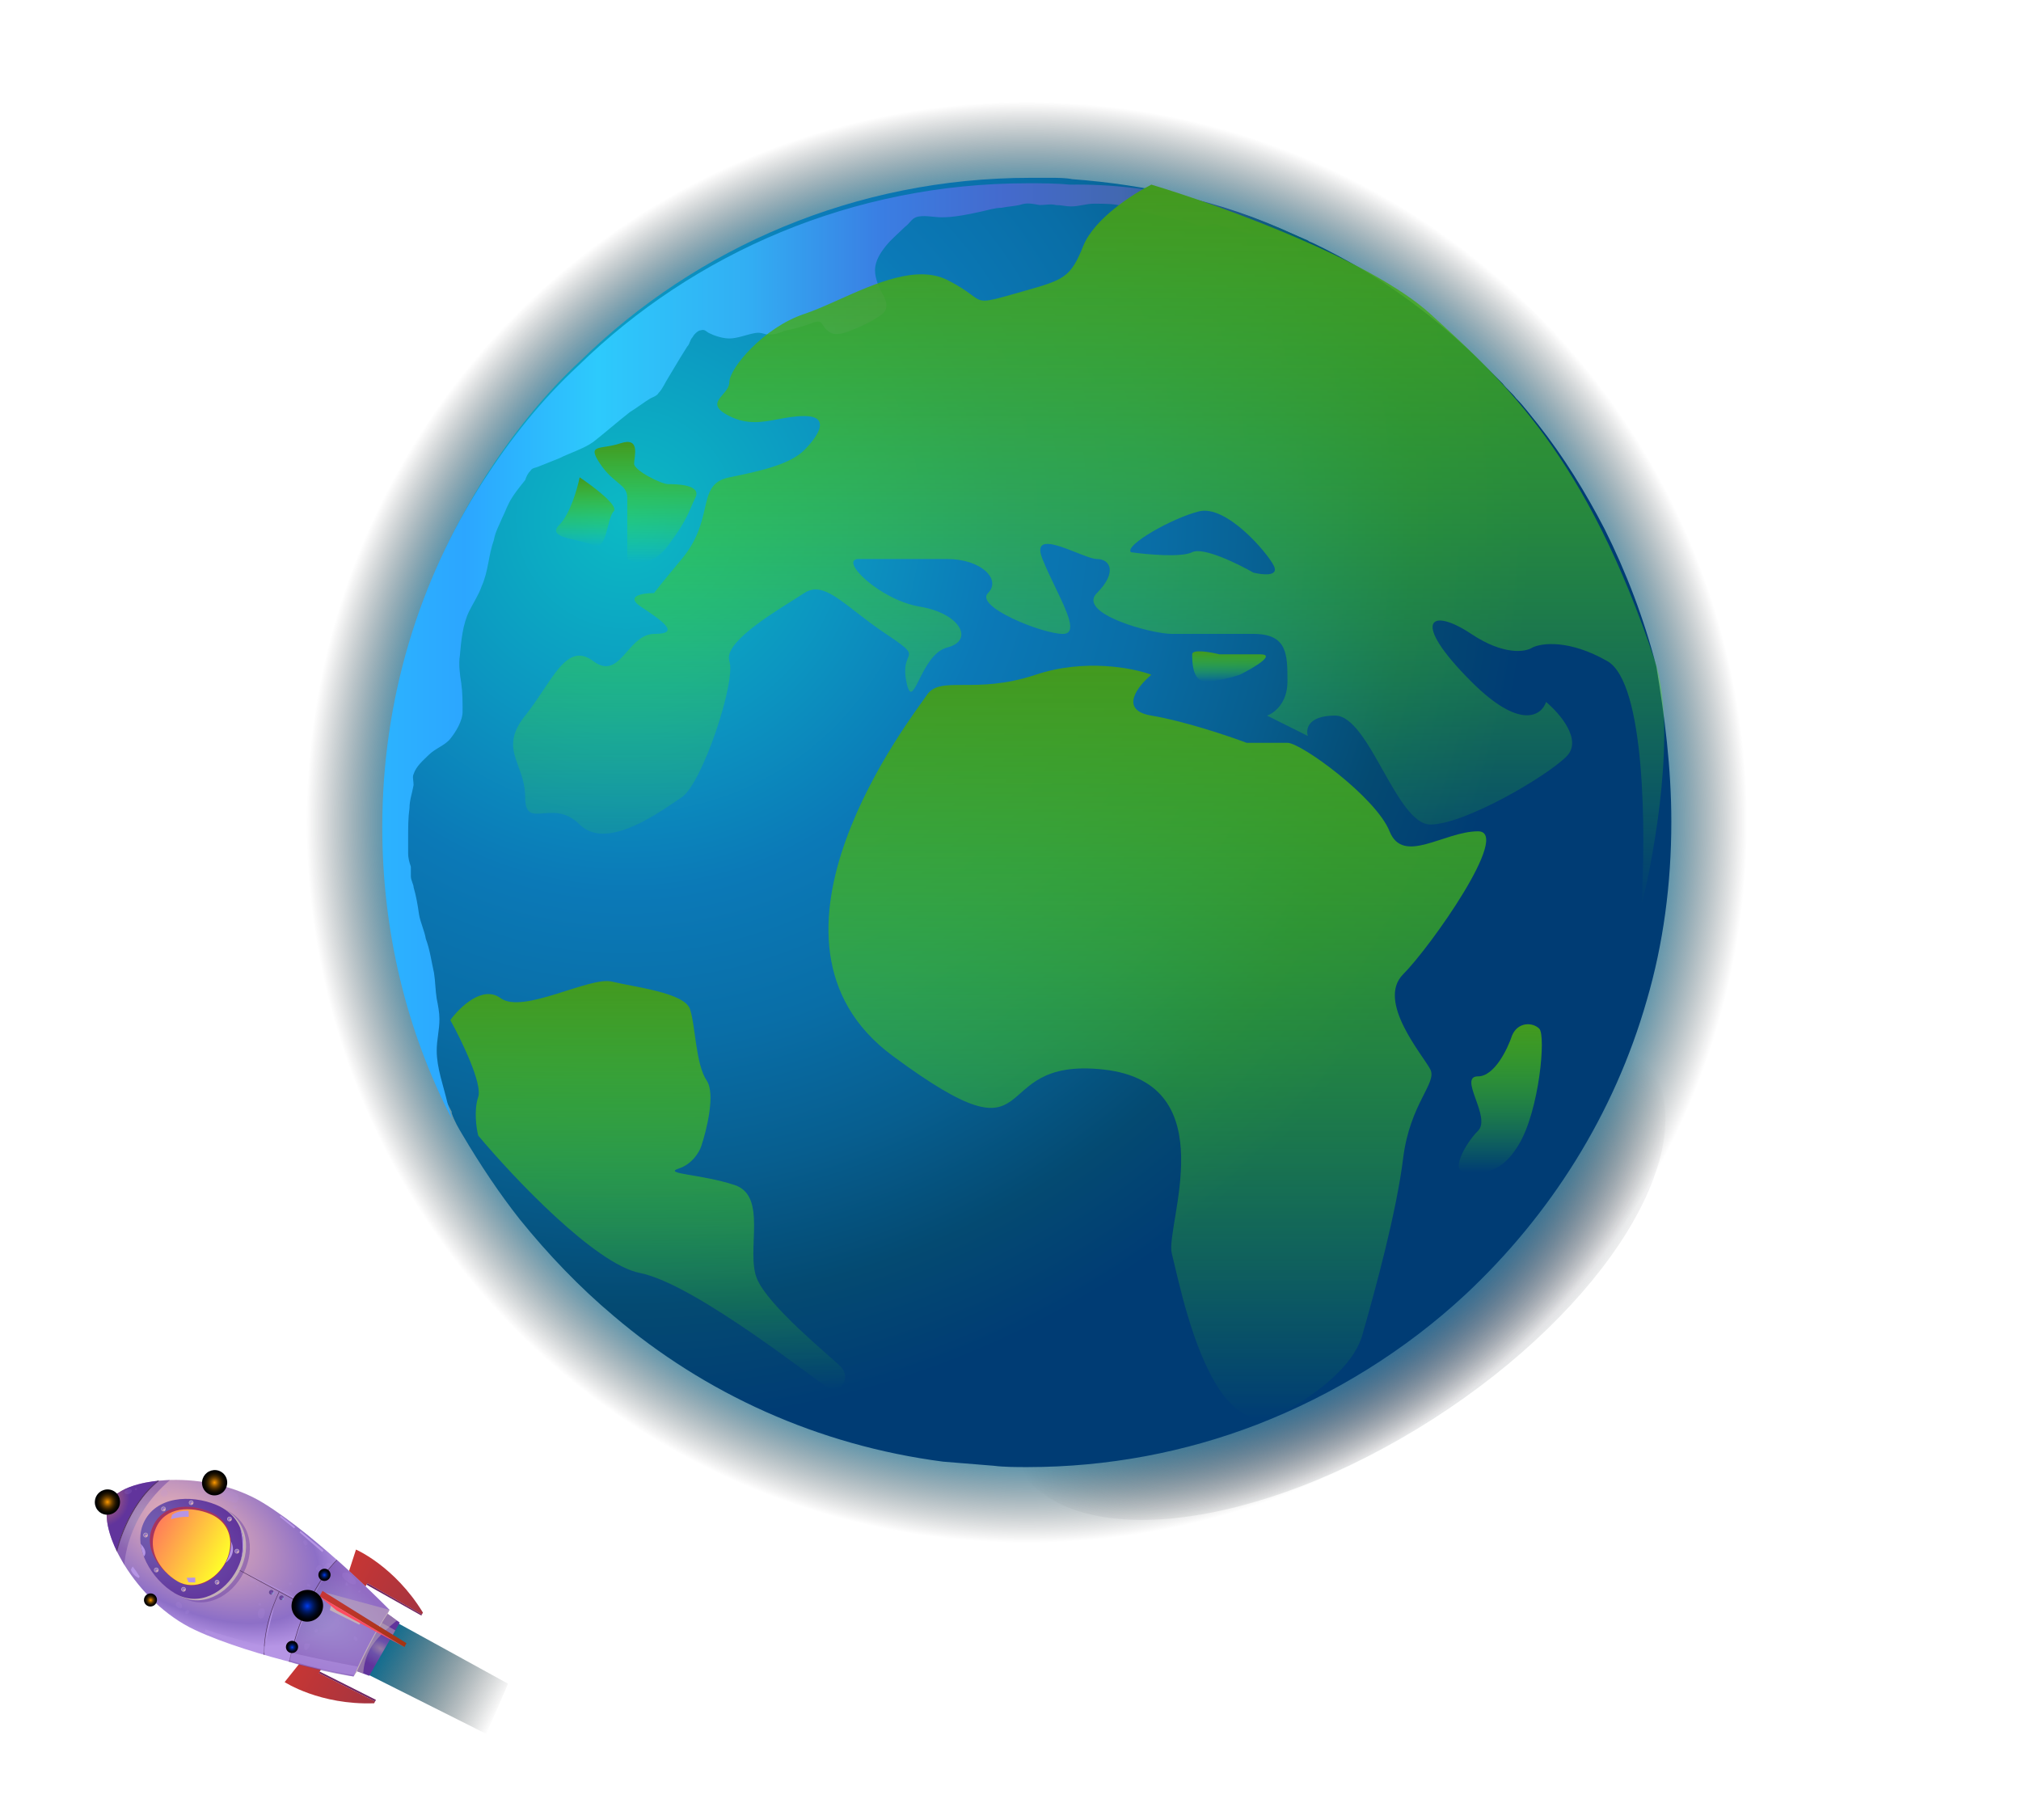 <svg width="682" height="614" viewBox="0 0 682 614" fill="none" xmlns="http://www.w3.org/2000/svg">
<path style="mix-blend-mode:screen" d="M483.449 478.859C542.266 441.205 575.198 387.648 557.005 359.236C538.811 330.824 476.382 338.316 417.564 375.97C358.747 413.624 325.815 467.181 344.008 495.593C362.202 524.005 424.631 516.513 483.449 478.859Z" fill="url(#paint0_radial_321_1362)"/>
<path style="mix-blend-mode:screen" fill-rule="evenodd" clip-rule="evenodd" d="M594 277.463C594 414.136 483.161 524.927 346.471 524.927C310.103 524.976 274.176 516.971 241.269 501.49C234.97 498.535 228.811 495.297 222.807 491.834C198.836 477.987 177.36 460.218 159.272 439.263C152.679 431.674 146.56 423.685 140.951 415.343C133.279 403.949 126.581 391.93 120.927 379.413C106.427 347.384 98.951 312.622 99 277.463C98.955 242.241 106.455 207.417 120.998 175.337C125.494 165.387 130.663 155.756 136.471 146.511C148.928 126.538 164.181 108.453 181.766 92.806C227.041 52.276 285.701 29.908 346.471 30C366.255 29.988 385.971 32.344 405.194 37.021C431.018 43.305 455.652 53.735 478.137 67.903C482.463 70.633 486.695 73.47 490.809 76.46C494.261 78.93 497.653 81.519 500.962 84.178C517.211 97.116 531.759 112.055 544.261 128.64C570.988 164.014 587.644 205.961 592.464 250.032C593.498 259.139 594.011 268.298 594 277.463Z" fill="url(#paint1_radial_321_1362)"/>
<g clip-path="url(#clip0_321_1362)">
<path fill-rule="evenodd" clip-rule="evenodd" d="M564 277.27C564 298.4 561.244 318.612 555.731 337.445C544.708 376.03 523.119 410.021 494.639 436.662C474.427 455.495 450.082 470.655 423.9 480.76C400.014 489.947 373.831 495 346.731 495C343.055 495 338.921 495 335.246 494.541C329.734 494.08 323.763 493.621 318.25 493.162C275.991 487.651 237.865 470.194 207.089 444.011C195.605 434.365 185.04 423.342 175.394 411.4C168.504 402.671 162.073 393.025 156.102 382.92C154.724 380.623 153.346 378.326 152.427 375.571C152.427 375.571 152.427 375.571 152.427 375.11C151.049 372.354 149.671 370.057 148.752 367.301C145.077 359.034 141.862 350.306 139.106 341.578C137.269 335.148 135.431 328.717 134.053 322.285C133.134 317.692 132.216 313.098 131.756 308.046C130.378 297.941 129.46 287.836 129.46 277.27C129.46 271.299 129.919 265.327 130.378 259.356C130.838 255.681 131.297 252.006 131.756 248.331C134.513 226.742 140.484 206.531 149.211 187.698C153.346 178.511 158.398 169.324 163.91 160.597C173.097 146.357 183.662 133.036 196.065 121.552C235.109 83.427 288.852 60 347.648 60C349.945 60 352.242 60 354.539 60C356.836 60 359.591 60 361.888 60.459C374.29 61.378 386.692 63.215 398.176 65.972C405.066 67.809 411.957 69.646 418.388 71.943C422.982 73.321 427.114 75.158 431.708 76.996C434.925 78.374 438.139 79.752 441.354 81.13C441.815 81.589 442.274 81.589 443.192 82.049C464.322 92.154 483.614 105.934 500.151 122.471C502.447 124.768 504.744 127.064 507.041 129.361C508.42 131.198 510.256 132.576 511.635 134.414C514.39 137.17 516.687 140.385 518.984 143.141C527.712 154.166 535.062 166.109 541.491 178.511C548.842 193.21 554.813 208.828 558.947 224.905C561.703 241.441 564 258.896 564 277.27Z" fill="url(#paint2_radial_321_1362)"/>
<path d="M402.311 220.771C402.311 218.934 408.435 220.006 411.498 220.771H425.279C430.79 220.771 422.982 225.364 418.388 227.661C416.091 228.427 410.578 229.958 406.904 229.958C402.311 229.958 402.311 223.068 402.311 220.771Z" fill="url(#paint3_linear_321_1362)"/>
<path fill-rule="evenodd" clip-rule="evenodd" d="M441.813 81.589C440.895 81.589 440.436 81.589 439.518 82.048C437.221 82.507 434.925 82.048 432.628 81.589C430.79 81.129 429.87 80.211 427.573 80.211C424.817 79.751 422.521 78.833 419.765 78.373C417.009 77.914 414.712 76.995 411.957 76.077C409.66 75.158 408.742 75.617 406.904 76.077C405.066 76.536 403.687 75.617 401.852 75.158C400.014 74.239 397.717 74.239 395.879 73.78C390.368 72.861 384.856 71.024 379.342 69.646C376.128 68.727 372.913 68.727 369.237 68.727C366.482 68.727 364.185 69.646 361.429 69.646C359.591 69.646 358.212 69.186 356.377 69.186C354.539 68.727 352.701 69.186 350.863 69.186C348.107 68.727 346.731 68.268 343.973 69.186C341.677 69.646 340.299 69.646 338.002 70.105C335.705 70.105 332.949 71.024 330.652 71.483C326.518 72.402 321.925 73.32 317.791 73.32C315.035 73.32 311.36 72.402 309.063 73.32C307.685 73.78 306.766 75.617 305.388 76.536C303.092 78.833 300.795 80.67 298.958 82.967C297.12 85.263 295.283 88.019 295.283 91.235C295.283 93.991 296.661 97.206 298.039 99.503C299.417 102.259 299.876 104.556 297.12 106.393C293.905 108.69 289.771 110.527 286.096 111.906C283.34 112.824 281.043 113.284 279.206 111.446C278.287 110.987 277.828 109.609 276.909 108.69C275.99 108.231 274.612 108.69 273.694 109.15C270.938 110.068 268.182 110.987 265.425 111.446C263.588 111.906 262.21 112.824 260.373 112.824C258.535 113.284 257.157 111.906 254.861 112.365C252.104 112.824 248.889 114.202 246.133 114.202C243.836 114.202 241.08 113.284 239.243 112.365C238.324 111.906 237.865 110.987 236.487 111.446C235.568 111.446 234.19 112.824 233.731 113.743C232.812 114.662 232.812 116.04 231.893 116.958C230.974 118.336 230.515 119.255 229.597 120.633C228.218 122.93 226.84 125.227 225.462 127.523C224.544 128.901 223.625 131.198 222.247 132.576C221.788 133.495 220.41 133.954 219.491 134.414C217.194 135.792 214.897 137.629 212.601 139.007C208.467 142.222 204.333 145.897 200.198 149.112C196.983 151.409 192.39 152.787 188.715 154.625C186.418 155.543 184.121 156.462 181.825 157.381C180.906 157.84 179.528 157.84 179.068 158.759C178.15 159.677 177.691 160.596 177.231 161.974C175.394 164.271 173.097 167.027 171.719 169.783C170.8 171.62 170.341 172.998 169.422 174.836C168.504 177.132 167.126 179.429 166.666 182.185C164.829 187.238 164.829 192.75 162.532 197.803C161.613 200.559 159.776 203.315 158.398 206.071C156.101 210.665 155.642 216.177 155.183 221.23C154.723 223.986 155.183 227.66 155.642 230.417C156.101 233.632 156.101 236.847 156.101 240.063C156.101 243.278 153.805 246.953 151.967 249.25C150.13 251.546 146.914 252.465 144.618 254.762C142.78 256.599 140.484 258.436 139.565 261.193C139.106 262.111 139.565 263.489 139.565 264.867C139.106 267.623 138.187 269.92 138.187 272.676C137.728 275.892 137.728 279.107 137.728 282.781C137.728 284.619 137.728 285.998 137.728 287.836C137.728 289.671 138.187 291.05 138.646 292.427C138.646 293.347 138.646 294.724 138.646 295.644C138.646 297.021 139.565 298.4 139.565 299.317C140.484 302.534 140.943 305.29 141.402 308.505C141.862 311.26 143.24 314.018 143.699 316.774C145.077 320.448 145.536 324.123 146.455 328.256C146.914 331.014 146.914 334.228 147.374 336.984C147.833 339.281 148.292 341.578 148.292 343.874C148.292 347.55 147.374 350.765 147.374 354.441C147.374 360.411 149.671 366.384 151.049 372.354C151.508 374.192 151.967 375.569 152.427 377.406C137.268 348.009 129 314.477 129 279.107C129 235.929 141.402 195.966 162.992 162.433C172.178 148.194 182.743 134.873 195.146 123.389C234.19 85.263 287.933 61.837 346.728 61.837C351.322 61.837 356.377 61.837 360.968 62.296C389.448 61.837 417.009 69.186 441.813 81.589Z" fill="url(#paint4_linear_321_1362)"/>
<path d="M388.53 241.441C399.555 243.278 414.56 248.331 420.685 250.628H434.464C439.057 250.628 464.322 269.002 468.916 280.486C473.509 291.968 487.29 280.486 498.772 280.486C510.256 280.486 482.696 319.53 473.509 328.717C464.322 337.904 480.4 356.276 482.696 360.87C484.993 365.464 475.806 372.354 473.509 390.728C471.212 409.103 464.322 434.365 459.728 450.443C456.053 463.304 438.292 474.177 429.87 478.005C426.81 479.536 418.847 479.84 411.498 468.817C402.311 455.037 397.717 432.069 395.42 422.881C393.123 413.696 413.794 365.464 372.452 360.87C331.112 356.276 354.08 395.322 301.255 356.276C248.431 317.233 308.145 241.441 312.739 234.551C317.332 227.661 328.816 234.551 349.486 227.661C366.023 222.149 382.407 225.364 388.53 227.661C383.936 231.489 377.507 239.604 388.53 241.441Z" fill="url(#paint5_linear_321_1362)"/>
<path d="M161.371 370.146C162.876 365.694 155.729 350.98 151.967 344.179C155.102 339.853 162.876 332.31 168.894 336.76C176.417 342.326 198.986 329.341 206.509 331.196C214.032 333.052 230.959 334.907 232.839 340.47C234.72 346.034 234.72 359.017 238.482 364.583C241.491 369.033 238.482 381.276 236.601 386.839C235.974 388.695 233.592 392.775 229.078 394.258C223.436 396.114 236.601 396.114 247.885 399.822C259.17 403.532 251.647 422.079 255.408 431.353C259.17 440.627 279.858 457.32 283.619 461.029C287.381 464.739 283.619 470.303 279.858 468.447C276.096 466.594 234.72 433.208 215.913 429.498C200.867 426.531 173.282 397.349 161.371 383.129C160.744 380.656 159.867 374.598 161.371 370.146Z" fill="url(#paint6_linear_321_1362)"/>
<path d="M211.683 188.617V179.43V167.946C211.683 163.353 207.089 163.353 202.496 156.462C197.903 149.572 202.496 151.869 209.386 149.572C216.276 147.276 213.98 154.166 213.98 156.462C213.98 158.759 223.167 163.353 225.463 163.353C227.76 163.353 236.947 163.353 234.65 167.946C232.353 172.54 232.353 174.836 225.463 184.023C219.951 191.373 213.98 190.148 211.683 188.617Z" fill="url(#paint7_linear_321_1362)"/>
<path d="M207.087 172.539C208.925 170.702 200.197 164.118 195.604 161.056C194.838 164.884 192.388 173.458 188.714 177.133C184.12 181.726 195.604 181.726 200.197 184.023C204.791 186.32 204.791 174.836 207.087 172.539Z" fill="url(#paint8_linear_321_1362)"/>
<path d="M498.772 363.167C504.285 363.167 508.724 353.98 510.256 349.386C512.165 344.792 517.146 344.792 519.443 347.089C521.74 349.386 519.443 374.651 512.552 386.135C505.662 397.617 498.772 395.322 494.18 395.322C489.587 395.322 494.178 386.135 498.772 381.541C503.365 376.948 491.881 363.167 498.772 363.167Z" fill="url(#paint9_linear_321_1362)"/>
<path fill-rule="evenodd" clip-rule="evenodd" d="M434.463 229.956C434.463 237.305 429.87 240.674 427.573 241.439L441.354 248.331C440.588 246.034 441.354 241.439 450.541 241.439C456.283 241.439 461.451 250.626 466.619 259.813C471.787 269 476.954 278.187 482.696 278.187C494.178 278.187 521.74 262.112 528.63 255.221C534.142 249.709 526.333 240.675 521.74 236.848C520.209 241.441 513.011 246.494 496.475 229.956C475.806 209.283 482.696 204.692 496.475 213.878C507.5 221.227 514.849 220.003 517.146 218.473C520.209 216.941 529.548 215.716 542.411 223.066C555.272 230.417 555.426 281.252 553.895 305.749C558.486 287.377 565.838 245.116 558.486 223.066C535.521 154.164 507.959 128.901 482.696 105.933C462.484 87.56 411.498 69.186 388.53 62.297C382.405 65.359 369.237 73.78 365.562 82.967C361.246 93.76 358.956 94.408 345.35 98.262C344.479 98.508 343.562 98.768 342.595 99.044C331.497 102.216 331.343 102.103 327.78 99.461C326.181 98.277 323.896 96.583 319.629 94.45C309.4 89.335 295.371 95.612 283.184 101.065C278.955 102.957 274.948 104.75 271.398 105.933C257.618 110.527 246.134 124.307 246.134 128.901C246.134 130.528 244.981 131.867 243.9 133.122C241.93 135.409 240.201 137.418 246.134 140.384C252.169 143.401 257.212 142.455 262.566 141.45C265.363 140.925 268.245 140.384 271.398 140.384C280.586 140.384 275.99 147.274 271.398 151.868C266.805 156.461 257.617 158.758 246.134 161.055C239.996 162.282 239.107 166.135 237.856 171.56C236.766 176.285 235.401 182.201 230.057 188.614C223.452 196.54 221.2 199.401 220.74 200.098C216.902 200.119 210.825 201.058 216.276 204.692L216.288 204.701C223.174 209.292 230.051 213.878 220.869 213.878C216.853 213.878 214.154 216.949 211.621 219.832C208.358 223.545 205.37 226.944 200.198 223.066C193.308 217.899 189.002 224.358 183.405 232.755C181.538 235.554 179.529 238.568 177.232 241.439C171.345 248.799 173.003 253.329 174.954 258.656C176.047 261.641 177.232 264.877 177.232 269.001C177.232 274.945 179.694 274.736 183.343 274.424C186.744 274.134 191.175 273.756 195.606 278.187C204.101 286.683 220.452 275.539 228.314 270.181C228.954 269.745 229.538 269.347 230.057 269.001C236.947 264.407 248.431 229.956 246.134 223.066C244.186 217.225 258.751 208.08 267.427 202.632C268.983 201.655 270.35 200.797 271.398 200.098C276.363 196.787 281.329 200.635 288.874 206.481C291.798 208.747 295.109 211.313 298.959 213.878C307.407 219.51 307.223 219.963 306.345 222.117C305.79 223.476 304.96 225.513 305.849 229.956C306.997 235.697 308.146 233.4 310.155 229.381C312.165 225.362 315.036 219.621 319.629 218.473C328.816 216.176 324.223 206.989 310.442 204.692C296.662 202.396 282.882 188.614 289.772 188.614H319.629C331.113 188.614 338.002 195.506 333.409 200.098C328.815 204.691 351.783 213.878 358.673 213.878C363.704 213.878 360.163 206.531 356.098 198.095C354.595 194.979 353.021 191.713 351.783 188.614C348.579 180.608 356.542 183.766 363.215 186.413C366.112 187.562 368.765 188.614 370.155 188.614C374.749 188.614 377.046 193.208 370.155 200.098C363.265 206.988 388.53 213.878 395.42 213.878H422.979C434.463 213.878 434.463 220.769 434.463 229.956ZM381.639 186.319C386.998 187.084 398.635 188.156 402.31 186.319C405.984 184.481 417.622 190.147 422.979 193.209C426.042 193.975 431.708 194.587 429.87 190.912C427.573 186.319 413.794 170.242 404.607 172.538C395.42 174.835 379.342 184.021 381.639 186.319Z" fill="url(#paint10_linear_321_1362)"/>
</g>
<path style="mix-blend-mode:screen" d="M124.378 565.089L164.141 585.04L171.444 568.09L134.038 547.528C134.038 547.528 126.106 559.856 124.378 565.089Z" fill="url(#paint11_linear_321_1362)"/>
<path fill-rule="evenodd" clip-rule="evenodd" d="M117.714 530.275L120.131 522.829C120.131 522.829 133.184 528.453 142.723 544.105L142.377 544.746L123.984 534.18L123.209 535.512L117.714 530.275Z" fill="url(#paint12_linear_321_1362)"/>
<path fill-rule="evenodd" clip-rule="evenodd" d="M101.072 561.26L96.05 567.541C96.05 567.541 107.933 575.338 126.249 574.688L126.595 574.046L107.656 564.528L108.341 563.147L101.072 561.26Z" fill="url(#paint13_linear_321_1362)"/>
<path fill-rule="evenodd" clip-rule="evenodd" d="M36.945 506.8C32.218 515.58 45.727 540.586 65.792 549.956C85.856 559.326 119.307 565.647 119.307 565.647L125.473 554.459L131.418 543.154C131.418 543.154 107.708 518.706 88.856 507.117C70.004 495.527 41.64 498.08 36.945 506.8Z" fill="url(#paint14_radial_321_1362)"/>
<path fill-rule="evenodd" clip-rule="evenodd" d="M119.311 565.653C119.311 565.653 125.073 552.244 131.422 543.16C131.422 543.16 125.89 556.386 119.311 565.653Z" fill="#C4B0B8"/>
<path fill-rule="evenodd" clip-rule="evenodd" d="M39.402 523.337C39.402 523.337 42.2 508.806 53.484 499.613C53.484 499.613 40.431 500.461 36.945 506.8C33.808 512.504 39.402 523.337 39.402 523.337Z" fill="url(#paint15_radial_321_1362)"/>
<path d="M53.595 499.752C42.993 508.219 39.618 523.208 39.577 523.372L39.23 523.299C39.26 523.147 42.67 508.02 53.377 499.474L53.595 499.752Z" fill="#53345F"/>
<path fill-rule="evenodd" clip-rule="evenodd" d="M36.04 510.126L39.908 503.727C39.908 503.727 35.763 505.792 36.04 510.126Z" fill="#53345F"/>
<path fill-rule="evenodd" clip-rule="evenodd" d="M36.222 509.043C36.686 507.715 37.323 506.454 38.118 505.292C38.118 505.292 34.637 504.351 33.922 505.421C33.208 506.491 36.222 509.043 36.222 509.043Z" fill="url(#paint16_linear_321_1362)"/>
<path style="mix-blend-mode:multiply" opacity="0.5" fill-rule="evenodd" clip-rule="evenodd" d="M97.617 560.683C97.617 560.683 101.682 538.396 113.742 526.354C120.862 532.601 131.42 543.163 131.42 543.163C131.42 543.163 125.597 551.115 119.31 565.655C119.312 565.653 108.047 564.093 97.617 560.683Z" fill="url(#paint17_radial_321_1362)"/>
<path style="mix-blend-mode:multiply" opacity="0.5" fill-rule="evenodd" clip-rule="evenodd" d="M50.616 515.108C46.966 523.349 53.257 534.026 61.204 538.771C69.15 543.516 78.179 538.667 82.277 530.514C86.375 522.362 84.503 512.759 75.085 508.891C66.579 505.383 54.672 505.949 50.616 515.108Z" fill="url(#paint18_radial_321_1362)"/>
<path fill-rule="evenodd" clip-rule="evenodd" d="M49.319 514.41C45.669 522.651 51.96 533.328 59.906 538.072C67.853 542.817 76.882 537.969 80.983 529.817C85.083 521.666 83.208 512.062 73.788 508.193C65.285 504.686 53.378 505.252 49.319 514.41Z" fill="#C4B0B8"/>
<path fill-rule="evenodd" clip-rule="evenodd" d="M48.415 513.923C44.765 522.164 51.056 532.841 59.002 537.586C66.948 542.33 75.978 537.482 80.078 529.331C84.179 521.18 82.304 511.575 72.884 507.706C64.38 504.2 52.474 504.766 48.415 513.923Z" fill="url(#paint19_radial_321_1362)"/>
<path fill-rule="evenodd" clip-rule="evenodd" d="M51.603 514.962C48.21 522.291 53.626 529.8 59.839 533.513C66.052 537.226 73.109 533.393 76.331 526.989C79.553 520.585 78.105 513.065 70.757 510.039C64.093 507.293 55.134 507.299 51.603 514.962Z" fill="#A6345F"/>
<path fill-rule="evenodd" clip-rule="evenodd" d="M77.608 519.107C77.936 521.799 77.439 524.527 76.181 526.93C73.115 533.024 65.718 537.006 59.814 533.478C57.793 532.273 56.017 530.699 54.579 528.836C51.749 525.162 50.485 520.396 52.654 515.487C55.837 508.22 64.555 508.194 70.881 510.798C74.941 512.491 77.102 515.612 77.608 519.107Z" fill="url(#paint20_linear_321_1362)"/>
<path d="M80.996 529.799L80.911 529.958L103.523 542.132L103.608 541.974L80.996 529.799Z" fill="#53345F"/>
<path d="M97.692 560.694L97.518 560.658C102.99 535.601 113.564 526.379 113.668 526.289L113.784 526.425C113.688 526.522 103.163 535.712 97.692 560.694Z" fill="#53345F"/>
<path d="M89.246 558.345L89.069 558.362C89.059 558.273 88.369 549.238 94.144 536.987L94.299 537.071C88.534 549.268 89.239 558.257 89.246 558.345Z" fill="#53345F"/>
<path fill-rule="evenodd" clip-rule="evenodd" d="M121.24 548.193L111.312 543.256L112.09 540.194L122.379 546.076L121.24 548.193Z" fill="#C4B0B8"/>
<path fill-rule="evenodd" clip-rule="evenodd" d="M120.51 563.9C120.51 563.9 124.84 553.631 130.837 544.51L134.89 547.454L124.597 565.422L120.51 563.9Z" fill="url(#paint21_radial_321_1362)"/>
<path opacity="0.5" fill-rule="evenodd" clip-rule="evenodd" d="M122.578 564.663C122.719 561.647 123.563 558.705 125.042 556.072C127.494 551.735 133.956 546.766 133.956 546.766L130.837 544.51C130.837 544.51 124.212 554.404 120.51 563.9L122.578 564.663Z" fill="#C4B0B8"/>
<path d="M57.672 512.591C59.624 511.992 61.661 511.717 63.702 511.777L63.65 509.781C63.65 509.781 60.231 509.449 58.07 511.107L57.672 512.591Z" fill="#B695E5"/>
<path d="M62.986 532.353L65.86 532.275L65.916 533.931L63.594 533.851L62.986 532.353Z" fill="#B695E5"/>
<path style="mix-blend-mode:multiply" opacity="0.5" fill-rule="evenodd" clip-rule="evenodd" d="M41.984 528.007C41.984 528.007 42.334 512.158 57.378 499.354L53.484 499.612C53.484 499.612 44.114 506.632 39.402 523.337L41.984 528.007Z" fill="url(#paint22_radial_321_1362)"/>
<path fill-rule="evenodd" clip-rule="evenodd" d="M95.378 538.392C95.47 538.442 95.551 538.509 95.616 538.591C95.682 538.672 95.731 538.765 95.76 538.865C95.789 538.965 95.799 539.07 95.788 539.174C95.776 539.278 95.745 539.378 95.694 539.47C95.595 539.656 95.427 539.795 95.225 539.856C95.024 539.918 94.807 539.898 94.62 539.799C94.436 539.698 94.299 539.528 94.24 539.326C94.18 539.124 94.204 538.906 94.304 538.721C94.353 538.629 94.419 538.547 94.5 538.481C94.58 538.414 94.673 538.364 94.773 538.334C94.872 538.303 94.977 538.292 95.081 538.302C95.185 538.312 95.286 538.343 95.378 538.392Z" fill="url(#paint23_linear_321_1362)"/>
<path fill-rule="evenodd" clip-rule="evenodd" d="M95.302 538.533C95.447 538.617 95.553 538.753 95.599 538.914C95.644 539.074 95.625 539.246 95.546 539.393C95.467 539.54 95.334 539.651 95.175 539.701C95.015 539.752 94.843 539.738 94.694 539.663C94.549 539.58 94.443 539.443 94.397 539.283C94.352 539.122 94.371 538.95 94.45 538.803C94.529 538.656 94.662 538.546 94.821 538.495C94.98 538.445 95.153 538.458 95.302 538.533Z" fill="url(#paint24_radial_321_1362)"/>
<path fill-rule="evenodd" clip-rule="evenodd" d="M91.945 536.543C92.128 536.646 92.264 536.817 92.322 537.019C92.379 537.22 92.355 537.437 92.254 537.621C92.154 537.807 91.985 537.945 91.783 538.007C91.582 538.068 91.364 538.047 91.177 537.949C90.996 537.846 90.861 537.676 90.804 537.475C90.746 537.275 90.77 537.059 90.87 536.876C90.918 536.783 90.984 536.701 91.065 536.634C91.145 536.567 91.238 536.516 91.338 536.485C91.438 536.455 91.543 536.444 91.647 536.454C91.752 536.464 91.853 536.494 91.945 536.543Z" fill="url(#paint25_linear_321_1362)"/>
<path fill-rule="evenodd" clip-rule="evenodd" d="M91.869 536.684C92.014 536.768 92.12 536.904 92.165 537.065C92.211 537.226 92.192 537.398 92.113 537.545C92.034 537.692 91.901 537.802 91.741 537.853C91.582 537.903 91.41 537.889 91.26 537.815C91.187 537.775 91.123 537.721 91.071 537.656C91.019 537.591 90.981 537.516 90.959 537.436C90.936 537.356 90.93 537.272 90.94 537.19C90.951 537.107 90.978 537.028 91.019 536.956C91.056 536.882 91.108 536.815 91.171 536.761C91.234 536.707 91.308 536.666 91.387 536.641C91.466 536.616 91.55 536.606 91.632 536.614C91.715 536.621 91.796 536.645 91.869 536.684Z" fill="url(#paint26_radial_321_1362)"/>
<path d="M62.633 536.617C62.842 536.229 62.7 535.746 62.317 535.539C61.933 535.333 61.452 535.48 61.243 535.869C61.033 536.257 61.175 536.74 61.559 536.947C61.943 537.153 62.424 537.006 62.633 536.617Z" fill="#C4B0B8"/>
<path fill-rule="evenodd" clip-rule="evenodd" d="M62.239 535.676C62.384 535.76 62.49 535.896 62.536 536.057C62.581 536.217 62.562 536.389 62.483 536.536C62.404 536.683 62.271 536.794 62.112 536.844C61.952 536.895 61.78 536.881 61.631 536.806C61.487 536.722 61.381 536.586 61.336 536.426C61.291 536.265 61.31 536.094 61.389 535.948C61.427 535.873 61.478 535.807 61.541 535.753C61.604 535.699 61.678 535.658 61.757 535.633C61.836 535.607 61.92 535.598 62.002 535.606C62.085 535.613 62.166 535.637 62.239 535.676Z" fill="url(#paint27_radial_321_1362)"/>
<path fill-rule="evenodd" clip-rule="evenodd" d="M53.133 529.002C53.318 529.104 53.455 529.274 53.514 529.476C53.574 529.678 53.55 529.895 53.45 530.08C53.401 530.173 53.334 530.254 53.254 530.321C53.174 530.388 53.081 530.438 52.981 530.469C52.881 530.5 52.776 530.511 52.672 530.501C52.568 530.491 52.467 530.461 52.374 530.412C52.283 530.362 52.202 530.294 52.136 530.213C52.071 530.131 52.022 530.038 51.993 529.937C51.964 529.837 51.955 529.732 51.966 529.628C51.977 529.524 52.009 529.423 52.06 529.332C52.159 529.146 52.327 529.007 52.528 528.945C52.73 528.883 52.947 528.904 53.133 529.002Z" fill="#C4B0B8"/>
<path fill-rule="evenodd" clip-rule="evenodd" d="M53.053 529.152C53.197 529.236 53.304 529.372 53.349 529.533C53.395 529.694 53.376 529.866 53.297 530.013C53.218 530.16 53.084 530.27 52.925 530.321C52.766 530.371 52.593 530.357 52.444 530.283C52.3 530.199 52.193 530.063 52.148 529.902C52.102 529.741 52.121 529.569 52.2 529.422C52.279 529.275 52.413 529.165 52.572 529.114C52.731 529.064 52.903 529.078 53.053 529.152Z" fill="url(#paint28_radial_321_1362)"/>
<path fill-rule="evenodd" clip-rule="evenodd" d="M73.637 533.138C73.729 533.188 73.809 533.255 73.875 533.336C73.941 533.417 73.989 533.511 74.019 533.611C74.048 533.711 74.058 533.816 74.046 533.92C74.035 534.024 74.003 534.124 73.953 534.216C73.854 534.401 73.685 534.54 73.484 534.602C73.283 534.664 73.065 534.643 72.879 534.545C72.695 534.444 72.558 534.273 72.498 534.071C72.439 533.869 72.462 533.652 72.563 533.467C72.612 533.375 72.678 533.293 72.758 533.226C72.839 533.16 72.932 533.11 73.031 533.079C73.131 533.049 73.236 533.038 73.34 533.048C73.444 533.058 73.545 533.089 73.637 533.138Z" fill="#C4B0B8"/>
<path fill-rule="evenodd" clip-rule="evenodd" d="M73.556 533.288C73.701 533.371 73.807 533.508 73.853 533.668C73.898 533.829 73.879 534.001 73.8 534.148C73.721 534.295 73.588 534.405 73.429 534.456C73.269 534.506 73.097 534.493 72.948 534.418C72.803 534.334 72.697 534.198 72.651 534.037C72.606 533.877 72.624 533.705 72.704 533.558C72.783 533.411 72.916 533.3 73.075 533.25C73.234 533.199 73.407 533.213 73.556 533.288Z" fill="url(#paint29_radial_321_1362)"/>
<path fill-rule="evenodd" clip-rule="evenodd" d="M80.343 522.686C80.435 522.736 80.516 522.803 80.582 522.885C80.647 522.966 80.696 523.059 80.726 523.16C80.756 523.26 80.765 523.365 80.754 523.469C80.743 523.573 80.712 523.674 80.662 523.765C80.562 523.951 80.393 524.09 80.191 524.151C79.989 524.213 79.772 524.192 79.585 524.093C79.401 523.992 79.264 523.822 79.204 523.62C79.145 523.418 79.168 523.2 79.269 523.015C79.318 522.923 79.384 522.841 79.465 522.775C79.545 522.708 79.638 522.658 79.738 522.628C79.837 522.597 79.942 522.586 80.046 522.596C80.15 522.606 80.251 522.637 80.343 522.686Z" fill="#C4B0B8"/>
<path fill-rule="evenodd" clip-rule="evenodd" d="M80.262 522.836C80.407 522.919 80.513 523.056 80.558 523.216C80.604 523.377 80.585 523.549 80.506 523.696C80.427 523.843 80.294 523.953 80.134 524.004C79.975 524.054 79.803 524.041 79.653 523.966C79.58 523.926 79.516 523.872 79.464 523.807C79.413 523.742 79.374 523.668 79.352 523.587C79.329 523.507 79.323 523.424 79.333 523.341C79.344 523.259 79.371 523.179 79.412 523.107C79.45 523.033 79.501 522.967 79.564 522.913C79.627 522.858 79.701 522.818 79.78 522.792C79.859 522.767 79.943 522.758 80.025 522.765C80.108 522.773 80.189 522.797 80.262 522.836Z" fill="url(#paint30_radial_321_1362)"/>
<path d="M78.142 512.888C78.351 512.5 78.21 512.017 77.826 511.81C77.442 511.604 76.961 511.751 76.752 512.14C76.543 512.528 76.684 513.011 77.068 513.218C77.452 513.424 77.933 513.277 78.142 512.888Z" fill="#C4B0B8"/>
<path fill-rule="evenodd" clip-rule="evenodd" d="M77.749 511.952C77.894 512.035 78 512.172 78.046 512.332C78.091 512.493 78.073 512.665 77.993 512.812C77.914 512.959 77.781 513.069 77.622 513.12C77.463 513.17 77.29 513.157 77.141 513.082C76.996 512.998 76.89 512.862 76.845 512.701C76.799 512.541 76.818 512.369 76.897 512.222C76.976 512.075 77.109 511.964 77.268 511.914C77.428 511.863 77.6 511.877 77.749 511.952Z" fill="url(#paint31_radial_321_1362)"/>
<path fill-rule="evenodd" clip-rule="evenodd" d="M64.888 506.303C64.98 506.353 65.061 506.42 65.127 506.501C65.192 506.582 65.241 506.676 65.27 506.776C65.3 506.876 65.309 506.981 65.298 507.085C65.287 507.189 65.255 507.289 65.205 507.381C65.106 507.566 64.937 507.705 64.736 507.767C64.534 507.829 64.317 507.808 64.131 507.71C63.947 507.609 63.81 507.439 63.75 507.238C63.691 507.036 63.713 506.82 63.813 506.635C63.861 506.542 63.928 506.46 64.008 506.393C64.089 506.326 64.181 506.276 64.281 506.245C64.381 506.214 64.486 506.203 64.591 506.213C64.695 506.223 64.796 506.253 64.888 506.303Z" fill="#C4B0B8"/>
<path fill-rule="evenodd" clip-rule="evenodd" d="M64.812 506.444C64.957 506.528 65.063 506.664 65.109 506.825C65.154 506.986 65.136 507.158 65.056 507.305C64.977 507.452 64.844 507.562 64.685 507.613C64.526 507.663 64.353 507.649 64.204 507.575C64.059 507.491 63.953 507.355 63.907 507.194C63.862 507.033 63.881 506.861 63.96 506.714C64.039 506.567 64.172 506.457 64.331 506.406C64.491 506.356 64.663 506.37 64.812 506.444Z" fill="url(#paint32_radial_321_1362)"/>
<path fill-rule="evenodd" clip-rule="evenodd" d="M55.544 508.427C55.635 508.477 55.716 508.544 55.782 508.625C55.847 508.706 55.896 508.8 55.926 508.9C55.955 509 55.964 509.105 55.953 509.209C55.942 509.313 55.91 509.413 55.86 509.505C55.761 509.69 55.592 509.829 55.391 509.891C55.19 509.953 54.972 509.932 54.786 509.834C54.601 509.733 54.464 509.562 54.405 509.36C54.346 509.158 54.369 508.941 54.47 508.756C54.518 508.664 54.585 508.582 54.665 508.516C54.746 508.449 54.838 508.399 54.938 508.368C55.038 508.338 55.143 508.327 55.247 508.337C55.351 508.347 55.451 508.378 55.544 508.427Z" fill="#C4B0B8"/>
<path fill-rule="evenodd" clip-rule="evenodd" d="M55.463 508.577C55.608 508.66 55.714 508.797 55.76 508.957C55.805 509.118 55.786 509.29 55.707 509.437C55.628 509.584 55.495 509.694 55.336 509.745C55.177 509.795 55.004 509.782 54.855 509.707C54.71 509.623 54.604 509.487 54.558 509.326C54.513 509.166 54.532 508.994 54.611 508.847C54.69 508.7 54.823 508.589 54.982 508.539C55.142 508.488 55.314 508.502 55.463 508.577Z" fill="url(#paint33_radial_321_1362)"/>
<path fill-rule="evenodd" clip-rule="evenodd" d="M49.521 517.231C49.706 517.332 49.842 517.502 49.902 517.704C49.961 517.906 49.938 518.124 49.837 518.309C49.789 518.401 49.722 518.483 49.642 518.549C49.561 518.616 49.469 518.666 49.369 518.696C49.269 518.727 49.164 518.738 49.06 518.728C48.956 518.718 48.855 518.687 48.763 518.638C48.672 518.588 48.59 518.521 48.525 518.439C48.459 518.358 48.41 518.265 48.38 518.164C48.351 518.064 48.341 517.959 48.352 517.855C48.363 517.751 48.394 517.65 48.444 517.559C48.544 517.373 48.713 517.234 48.915 517.173C49.117 517.111 49.335 517.132 49.521 517.231Z" fill="#C4B0B8"/>
<path fill-rule="evenodd" clip-rule="evenodd" d="M49.44 517.38C49.513 517.42 49.578 517.474 49.63 517.539C49.681 517.604 49.72 517.679 49.742 517.759C49.765 517.839 49.771 517.923 49.76 518.005C49.75 518.088 49.723 518.167 49.681 518.239C49.644 518.314 49.593 518.38 49.53 518.434C49.466 518.488 49.393 518.529 49.314 518.554C49.235 518.579 49.151 518.589 49.068 518.581C48.986 518.574 48.905 518.55 48.832 518.511C48.687 518.427 48.581 518.291 48.535 518.13C48.49 517.969 48.509 517.797 48.588 517.65C48.667 517.503 48.8 517.393 48.959 517.343C49.119 517.292 49.291 517.306 49.44 517.38Z" fill="url(#paint34_radial_321_1362)"/>
<path fill-rule="evenodd" clip-rule="evenodd" d="M126.588 574.057L126.867 573.54L107.901 563.996L107.644 564.521L126.588 574.057Z" fill="#6F2561"/>
<path fill-rule="evenodd" clip-rule="evenodd" d="M123.986 534.17L123.689 534.674L142.187 545.085L142.376 544.735L123.986 534.17Z" fill="#6F2561"/>
<path fill-rule="evenodd" clip-rule="evenodd" d="M107.832 538.631L108.83 536.777L137.161 554.421L136.466 555.713L107.832 538.631Z" fill="url(#paint35_linear_321_1362)"/>
<path fill-rule="evenodd" clip-rule="evenodd" d="M107.832 538.631L113.628 543.417L136.466 555.713L107.832 538.631Z" fill="#FF4C61"/>
<path opacity="0.5" fill-rule="evenodd" clip-rule="evenodd" d="M109.701 537.319L131.422 543.16L128.766 547.511L133.392 550.074L132.586 551.572L109.701 537.319Z" fill="#C4B0B8"/>
<path d="M46.824 532.435C46.824 532.435 44.707 531.533 44.161 529.569L44.779 528.542C45.615 529.621 46.393 530.743 47.11 531.904L46.824 532.435Z" fill="#B695E5"/>
<g style="mix-blend-mode:soft-light">
<path d="M108.786 523.697L101.107 517.062L101.397 516.522L109.13 523.059L108.786 523.697Z" fill="#B695E5"/>
</g>
<path fill-rule="evenodd" clip-rule="evenodd" d="M70.963 500.436C70.963 500.436 72.057 496.8 74.569 501.233L70.963 500.436Z" fill="url(#paint36_linear_321_1362)"/>
<path fill-rule="evenodd" clip-rule="evenodd" d="M49.993 538.341C49.993 538.341 49.248 541.858 52.521 540.836L49.993 538.341Z" fill="url(#paint37_linear_321_1362)"/>
<g style="mix-blend-mode:soft-light" opacity="0.5">
<path fill-rule="evenodd" clip-rule="evenodd" d="M120.702 562.306C120.702 562.306 90.308 556.847 69.238 549.771L69.197 550.813C69.197 550.813 100.942 562.78 119.514 565.183L120.702 562.306Z" fill="#B695E5"/>
</g>
<g style="mix-blend-mode:soft-light">
<path fill-rule="evenodd" clip-rule="evenodd" d="M99.286 515.699L94.433 511.829L94.71 511.314L99.563 515.185L99.286 515.699Z" fill="#B695E5"/>
</g>
<g style="mix-blend-mode:soft-light">
<path fill-rule="evenodd" clip-rule="evenodd" d="M89.65 554.509C89.65 554.509 90.196 547.571 92.561 541.959C92.561 541.959 90.873 547.91 89.65 554.509Z" fill="#B695E5"/>
</g>
<g style="mix-blend-mode:soft-light">
<path fill-rule="evenodd" clip-rule="evenodd" d="M83.196 530.75L103.088 541.289C103.088 541.289 96.091 537.069 83.196 530.75Z" fill="#B695E5"/>
</g>
<g style="mix-blend-mode:soft-light">
<path fill-rule="evenodd" clip-rule="evenodd" d="M98.981 556.187C98.981 556.187 102.293 540.748 111.667 529.287C111.681 529.295 104.264 537.526 98.981 556.187Z" fill="#B695E5"/>
</g>
<path fill-rule="evenodd" clip-rule="evenodd" d="M48.541 525.184C48.541 525.184 50.244 523.754 47.461 520.881C47.644 522.354 48.007 523.799 48.541 525.184Z" fill="#B695E5"/>
<g style="mix-blend-mode:soft-light">
<path fill-rule="evenodd" clip-rule="evenodd" d="M80.838 527.684C80.838 527.684 82.964 523.193 81.065 515.501C81.051 515.493 83.651 520.895 80.838 527.684Z" fill="#B695E5"/>
</g>
<g style="mix-blend-mode:soft-light">
<path fill-rule="evenodd" clip-rule="evenodd" d="M76.15 527.292C76.15 527.292 80.23 524.568 77.913 519.956C77.921 519.961 78.619 522.95 76.15 527.292Z" fill="#B695E5"/>
</g>
<g style="mix-blend-mode:soft-light" opacity="0.36">
<g style="mix-blend-mode:soft-light" opacity="0.36">
<path fill-rule="evenodd" clip-rule="evenodd" d="M84.238 532.606C84.269 532.914 84.247 533.463 84.628 533.574C84.807 533.604 84.987 533.625 85.168 533.635C85.326 533.665 85.48 533.712 85.629 533.774C85.873 533.875 86.14 533.904 86.4 533.857C86.567 533.812 86.516 533.643 86.442 533.515C86.38 533.37 86.281 533.244 86.155 533.149C85.976 533.05 85.808 532.933 85.654 532.799C85.595 532.746 85.562 532.659 85.498 532.602C85.409 532.541 85.315 532.49 85.215 532.45C85.057 532.37 84.877 532.342 84.702 532.37C84.526 532.398 84.364 532.48 84.238 532.606Z" fill="#B695E5"/>
</g>
<g style="mix-blend-mode:soft-light" opacity="0.36">
<path fill-rule="evenodd" clip-rule="evenodd" d="M86.58 535.055C86.532 535.049 86.487 535.029 86.451 534.998C86.414 534.967 86.388 534.925 86.375 534.879C86.558 534.54 87.289 534.78 87.245 535.165C87.197 535.613 86.676 535.391 86.519 535.16L86.58 535.055Z" fill="#B695E5"/>
</g>
<g style="mix-blend-mode:soft-light" opacity="0.36">
<path fill-rule="evenodd" clip-rule="evenodd" d="M87.455 543.556C87.465 543.335 87.428 543.126 87.578 542.955C87.704 542.815 87.872 542.72 88.056 542.684C88.283 542.649 88.516 542.663 88.737 542.726C88.848 542.73 88.955 542.766 89.045 542.83C89.382 543.146 89.411 543.756 89.334 544.17C89.302 544.411 89.243 544.649 89.157 544.877C89.077 545.026 89.03 545.194 88.976 545.355C88.951 545.494 88.897 545.626 88.818 545.744C88.724 545.825 88.619 545.891 88.505 545.94C88.358 546.014 88.196 546.051 88.032 546.047C87.868 546.044 87.707 546.001 87.563 545.921C87.062 545.626 86.986 544.786 87.003 544.253C87.021 543.821 87.104 543.159 87.455 543.556Z" fill="#B695E5"/>
</g>
<g style="mix-blend-mode:soft-light" opacity="0.36">
<path fill-rule="evenodd" clip-rule="evenodd" d="M87.633 541.559C87.752 541.685 87.774 541.752 87.931 541.683C87.981 541.651 88.023 541.609 88.055 541.56C88.086 541.51 88.107 541.454 88.115 541.396C88.153 541.183 88.005 540.808 87.753 540.836C87.626 540.856 87.373 540.927 87.286 541.026C87.232 541.157 87.225 541.303 87.268 541.438C87.311 541.573 87.4 541.688 87.52 541.764L87.633 541.559Z" fill="#B695E5"/>
</g>
<g style="mix-blend-mode:soft-light" opacity="0.36">
<path fill-rule="evenodd" clip-rule="evenodd" d="M96.28 537.482C96.344 537.546 96.418 537.598 96.5 537.636C96.698 537.743 96.895 537.849 97.096 537.957C97.469 538.158 97.814 538.417 98.196 538.622C98.472 538.762 98.759 538.879 99.054 538.971C99.205 539.026 99.358 539.074 99.514 539.113C99.53 539.082 99.457 539.035 99.434 539.004C99.355 538.9 99.254 538.809 99.184 538.702C99.028 538.458 98.86 538.207 98.686 537.975C98.647 537.937 98.613 537.894 98.584 537.847C98.556 537.784 98.54 537.706 98.516 537.642C98.473 537.521 98.411 537.408 98.332 537.307C98.131 537.088 97.885 536.917 97.61 536.805C97.523 536.758 97.427 536.739 97.341 536.697C97.247 536.646 97.149 536.6 97.049 536.561C96.833 536.495 96.605 536.471 96.379 536.492C96.119 536.502 95.7 536.447 95.504 536.677C95.408 536.786 95.521 536.909 95.612 536.983C95.703 537.058 95.857 537.144 95.976 537.234C96.096 537.324 96.317 537.523 96.28 537.482Z" fill="#B695E5"/>
</g>
<g style="mix-blend-mode:soft-light" opacity="0.36">
<path fill-rule="evenodd" clip-rule="evenodd" d="M94.66 536.259C94.597 536.153 94.449 535.974 94.575 535.849C94.701 535.724 94.881 535.828 94.984 535.902C95.223 536.081 94.782 536.277 94.613 536.157L94.66 536.259Z" fill="#B695E5"/>
</g>
<g style="mix-blend-mode:soft-light" opacity="0.36">
<path fill-rule="evenodd" clip-rule="evenodd" d="M97.678 534.567C97.738 534.674 97.832 534.756 97.945 534.802C98.023 534.828 98.109 534.823 98.183 534.788C98.258 534.753 98.316 534.69 98.346 534.613C98.475 534.373 98.514 534.179 98.308 534.006C98.222 533.953 98.126 533.919 98.025 533.906C97.925 533.892 97.823 533.901 97.726 533.93C97.649 533.96 97.584 534.014 97.54 534.085C97.461 534.232 97.525 534.357 97.603 534.483L97.678 534.567Z" fill="#B695E5"/>
</g>
<g style="mix-blend-mode:soft-light" opacity="0.36">
<path fill-rule="evenodd" clip-rule="evenodd" d="M108.059 533.173C108.073 532.717 108.142 532.264 108.263 531.825C108.407 531.455 108.571 531.093 108.756 530.741C108.939 530.223 109.085 529.693 109.194 529.155C109.292 528.682 109.504 528.241 109.813 527.87C109.941 527.72 110.098 527.599 110.274 527.512C110.451 527.425 110.643 527.375 110.839 527.365C111.077 527.375 111.312 527.425 111.533 527.513C111.632 527.566 111.733 527.595 111.832 527.634C111.897 527.648 111.96 527.67 112.02 527.698C112.113 527.748 112.092 527.788 112.044 527.876C111.972 528.035 111.852 528.167 111.701 528.256C111.45 528.426 111.231 528.638 111.053 528.884C110.871 529.114 110.681 529.325 110.514 529.567L110.016 530.268C109.87 530.466 109.717 530.661 109.572 530.864C109.426 531.066 109.309 531.276 109.18 531.483C109.05 531.691 108.988 531.84 108.892 532.018C108.831 532.131 108.754 532.227 108.693 532.34C108.646 532.428 108.593 532.511 108.533 532.59C108.484 532.671 108.439 532.755 108.398 532.841C108.297 532.964 108.184 533.075 108.059 533.173Z" fill="#B695E5"/>
</g>
<g style="mix-blend-mode:soft-light" opacity="0.36">
<path fill-rule="evenodd" clip-rule="evenodd" d="M107.746 530.037C107.762 530.115 107.762 530.21 107.822 530.261C107.856 530.286 107.893 530.306 107.932 530.32C108.11 530.368 108.263 530.104 108.333 529.974C108.552 529.602 108.622 529.16 108.529 528.738C108.495 528.594 108.428 528.46 108.334 528.347C108.24 528.233 108.121 528.142 107.986 528.081C107.614 527.973 107.233 528.234 106.995 528.507C106.757 528.779 106.539 529.165 106.643 529.513C106.672 529.635 106.742 529.744 106.84 529.823C106.931 529.866 107.023 529.904 107.118 529.936C107.237 530 107.305 530.117 107.455 530.117C107.558 530.122 107.66 530.094 107.746 530.037Z" fill="#B695E5"/>
</g>
<g style="mix-blend-mode:soft-light" opacity="0.36">
<path fill-rule="evenodd" clip-rule="evenodd" d="M108.938 527.883C108.899 527.879 108.863 527.863 108.834 527.837C108.804 527.811 108.784 527.776 108.776 527.738C108.753 527.7 108.743 527.656 108.748 527.613C108.753 527.569 108.773 527.529 108.803 527.497C108.829 527.469 108.861 527.446 108.896 527.43C108.932 527.415 108.97 527.407 109.009 527.408C109.048 527.409 109.086 527.418 109.121 527.435C109.155 527.452 109.186 527.476 109.211 527.505C109.238 527.552 109.253 527.604 109.255 527.658C109.257 527.712 109.245 527.765 109.22 527.813C109.195 527.865 109.154 527.907 109.102 527.932C109.05 527.957 108.991 527.964 108.935 527.951L108.938 527.883Z" fill="#B695E5"/>
</g>
<g style="mix-blend-mode:soft-light" opacity="0.36">
<path fill-rule="evenodd" clip-rule="evenodd" d="M102.68 520.917C102.65 521.054 102.674 521.198 102.749 521.318C102.762 521.353 102.786 521.384 102.816 521.407C102.847 521.429 102.884 521.442 102.921 521.444C103.177 521.441 103.422 521.347 103.614 521.179C103.676 521.12 103.726 521.05 103.76 520.972C103.795 520.895 103.813 520.811 103.815 520.726C103.794 520.575 103.75 520.428 103.684 520.291C103.638 520.167 103.584 520.051 103.516 519.927C103.486 519.821 103.423 519.728 103.337 519.661C103.25 519.594 103.144 519.557 103.035 519.555C102.916 519.567 102.802 519.607 102.703 519.673C102.604 519.739 102.523 519.829 102.466 519.934C102.403 520.083 102.377 520.245 102.39 520.407C102.401 520.577 102.382 520.72 102.68 520.917Z" fill="#B695E5"/>
</g>
<g style="mix-blend-mode:soft-light" opacity="0.36">
<path fill-rule="evenodd" clip-rule="evenodd" d="M103.089 522.081C103.155 521.977 103.241 521.887 103.341 521.815C103.389 521.841 103.446 521.796 103.491 521.849C103.535 521.902 103.459 522.043 103.423 522.104C103.376 522.184 103.301 522.244 103.212 522.271C103.179 522.279 103.04 522.32 103.069 522.245L103.089 522.081Z" fill="#B695E5"/>
</g>
<g style="mix-blend-mode:soft-light" opacity="0.36">
<path fill-rule="evenodd" clip-rule="evenodd" d="M104.088 535.227C104.173 535.36 104.268 535.509 104.469 535.461C104.553 535.424 104.625 535.362 104.674 535.285C104.724 535.207 104.749 535.116 104.747 535.024C104.756 534.934 104.763 534.832 104.687 534.777C104.612 534.721 104.515 534.684 104.43 534.638C104.23 534.53 104.198 534.243 103.907 534.324C103.838 534.346 103.775 534.382 103.722 534.431C103.669 534.48 103.626 534.539 103.598 534.606C103.527 534.833 103.683 535.052 103.817 535.215L104.088 535.227Z" fill="#B695E5"/>
</g>
<g style="mix-blend-mode:soft-light" opacity="0.36">
<path fill-rule="evenodd" clip-rule="evenodd" d="M102.668 555.62C102.595 555.877 102.596 556.148 102.669 556.404L102.757 556.452C102.812 556.525 102.883 556.585 102.964 556.629C103.045 556.672 103.134 556.698 103.226 556.704C103.81 556.709 104.015 556.2 104.248 555.76C104.481 555.321 104.873 554.722 104.114 554.594C103.778 554.541 103.216 554.414 102.885 554.589C102.707 554.682 102.715 554.782 102.69 554.95C102.631 555.181 102.617 555.421 102.649 555.657L102.668 555.62Z" fill="#B695E5"/>
</g>
<g style="mix-blend-mode:soft-light" opacity="0.36">
<path fill-rule="evenodd" clip-rule="evenodd" d="M106.28 550.64C106.195 550.5 106.008 550.264 106.087 550.07C106.166 549.876 106.266 549.907 106.4 549.841C106.694 549.693 107.037 549.586 107.21 549.982C107.244 550.088 107.253 550.2 107.237 550.31C107.221 550.42 107.179 550.525 107.116 550.617C107.004 550.757 106.676 550.919 106.523 550.771L106.28 550.64Z" fill="#B695E5"/>
</g>
<g style="mix-blend-mode:soft-light" opacity="0.36">
<path fill-rule="evenodd" clip-rule="evenodd" d="M77.886 506.452C78.146 506.815 78.158 506.839 78.568 506.932C78.874 507.04 79.202 507.07 79.523 507.02C79.958 506.89 80.074 506.497 80.33 506.197C80.429 506.112 80.504 506.002 80.548 505.879C80.591 505.756 80.601 505.624 80.577 505.495C80.513 505.159 80.387 504.836 80.207 504.545C79.893 504.1 79.485 503.73 79.012 503.46C78.54 503.191 78.013 503.028 77.471 502.985C76.808 502.937 76.001 502.966 75.501 503.488C75.286 503.701 75.133 503.969 75.057 504.262C74.981 504.556 74.986 504.864 75.071 505.155C75.179 505.436 75.353 505.687 75.578 505.887C75.803 506.087 76.073 506.23 76.365 506.304L76.782 506.397C76.947 506.466 77.105 506.551 77.254 506.651C77.434 506.716 77.636 506.7 77.886 506.452Z" fill="#B695E5"/>
</g>
<g style="mix-blend-mode:soft-light" opacity="0.36">
<path fill-rule="evenodd" clip-rule="evenodd" d="M78.726 508.162C79.193 507.972 79.101 508 79.475 508.125C79.637 508.183 79.702 508.137 79.825 508.247C79.901 508.336 79.948 508.447 79.961 508.563C79.974 508.68 79.951 508.798 79.895 508.901C79.818 509.045 79.415 509.116 79.277 509.115C79.192 509.118 79.108 509.096 79.035 509.052C78.963 509.008 78.905 508.943 78.868 508.866L78.726 508.162Z" fill="#B695E5"/>
</g>
<g style="mix-blend-mode:soft-light" opacity="0.36">
<path fill-rule="evenodd" clip-rule="evenodd" d="M60.236 542.314C60.481 542.537 60.784 542.827 61.169 542.612C61.425 542.462 61.473 542.047 61.429 541.771C61.313 541.299 61.049 540.876 60.675 540.564C60.33 540.312 59.691 540.551 59.463 540.873C58.999 541.531 59.898 542.496 60.386 542.828L60.236 542.314Z" fill="#B695E5"/>
</g>
<g style="mix-blend-mode:soft-light" opacity="0.36">
<path fill-rule="evenodd" clip-rule="evenodd" d="M63.185 544.529C63.081 544.524 62.753 544.566 62.666 544.483C62.618 544.457 62.648 544.382 62.62 544.338C62.57 544.266 62.535 544.183 62.519 544.097C62.503 544.01 62.505 543.921 62.526 543.835C62.575 543.662 62.679 543.509 62.823 543.4C62.967 543.292 63.143 543.234 63.323 543.236C63.44 543.22 63.56 543.247 63.659 543.312C63.758 543.378 63.829 543.477 63.861 543.591C63.903 543.744 63.887 543.908 63.816 544.05C63.745 544.192 63.623 544.303 63.475 544.361L63.185 544.529Z" fill="#B695E5"/>
</g>
<g style="mix-blend-mode:soft-light" opacity="0.36">
<path fill-rule="evenodd" clip-rule="evenodd" d="M117.181 533.473C117.569 533.947 118.102 534.282 118.698 534.425C119.077 534.541 119.552 534.735 119.904 534.447C120.727 533.771 119.244 532.112 118.742 531.635C118.308 531.217 117.791 530.895 117.225 530.69C116.886 530.581 116.142 530.494 115.82 530.714C115.405 530.997 115.408 531.586 115.592 531.976C115.994 532.921 116.988 533.256 117.652 533.945L117.181 533.473Z" fill="#B695E5"/>
</g>
<g style="mix-blend-mode:soft-light" opacity="0.36">
<path fill-rule="evenodd" clip-rule="evenodd" d="M116.819 533.854C116.72 534.075 116.653 534.309 116.62 534.549C116.63 534.678 116.644 534.883 116.75 534.984C116.825 535.032 116.911 535.062 117.001 535.068C117.09 535.075 117.18 535.059 117.261 535.022C117.323 535.004 117.379 534.972 117.425 534.927C117.471 534.882 117.504 534.827 117.523 534.766C117.535 534.67 117.46 534.545 117.42 534.462C117.345 534.31 117.252 534.167 117.143 534.036C117.1 533.967 117.048 533.904 116.99 533.848C116.889 533.764 116.808 533.819 116.705 533.8L116.819 533.854Z" fill="#B695E5"/>
</g>
<g style="mix-blend-mode:soft-light" opacity="0.36">
<path fill-rule="evenodd" clip-rule="evenodd" d="M121.051 536.763L121.339 536.554C121.441 536.634 121.594 536.662 121.608 536.812C121.594 536.954 121.532 537.088 121.433 537.191C121.383 537.242 121.317 537.275 121.246 537.285C121.175 537.294 121.103 537.279 121.041 537.243C120.888 537.16 120.904 536.983 120.953 536.831L121.051 536.763Z" fill="#B695E5"/>
</g>
<g style="mix-blend-mode:soft-light" opacity="0.36">
<path fill-rule="evenodd" clip-rule="evenodd" d="M119.854 553.509C119.895 553.571 119.956 553.619 120.026 553.644C120.096 553.67 120.173 553.672 120.245 553.65C120.367 553.621 120.474 553.548 120.545 553.443C120.615 553.339 120.643 553.212 120.624 553.088C120.566 552.729 120.277 552.209 119.898 552.1C119.662 552.031 119.263 552.177 119.273 552.463C119.273 552.624 119.291 552.785 119.329 552.941C119.426 553.172 119.597 553.364 119.815 553.487L119.854 553.509Z" fill="#B695E5"/>
</g>
<g style="mix-blend-mode:soft-light" opacity="0.36">
<path fill-rule="evenodd" clip-rule="evenodd" d="M54.768 504.587C54.808 504.736 54.81 504.806 54.924 504.9C55.042 505.017 55.201 505.083 55.368 505.085C55.756 504.999 56.104 504.782 56.351 504.47C56.451 504.367 56.526 504.242 56.57 504.106C56.613 503.97 56.625 503.825 56.603 503.683C56.59 503.517 56.541 503.357 56.46 503.211C56.379 503.066 56.268 502.94 56.135 502.841C56.013 502.729 55.858 502.659 55.694 502.64C55.53 502.62 55.364 502.653 55.219 502.734C54.911 502.877 54.635 503.082 54.41 503.337C54.329 503.439 54.274 503.558 54.249 503.685C54.224 503.812 54.229 503.943 54.264 504.068C54.315 504.318 54.454 504.684 54.768 504.587Z" fill="#B695E5"/>
</g>
<g style="mix-blend-mode:soft-light" opacity="0.36">
<path fill-rule="evenodd" clip-rule="evenodd" d="M56.996 502.852C56.911 502.806 56.812 502.753 56.834 502.659C56.872 502.582 56.926 502.513 56.992 502.457C57.058 502.401 57.134 502.359 57.217 502.333C57.347 502.303 57.483 502.322 57.6 502.386C57.664 502.452 57.702 502.538 57.706 502.629C57.72 502.696 57.713 502.764 57.686 502.826C57.658 502.888 57.612 502.94 57.554 502.974C57.47 503.02 57.281 503.148 57.192 503.063L56.996 502.852Z" fill="#B695E5"/>
</g>
<g style="mix-blend-mode:soft-light" opacity="0.36">
<path fill-rule="evenodd" clip-rule="evenodd" d="M42.622 504.068C42.738 504.153 42.88 504.193 43.023 504.182C43.284 504.163 43.537 504.085 43.762 503.953C44.069 503.799 44.318 503.55 44.473 503.243C44.508 503.12 44.507 502.989 44.47 502.866C44.432 502.744 44.36 502.635 44.261 502.553C44.004 502.379 43.693 502.302 43.383 502.335C43.107 502.373 42.843 502.476 42.615 502.637C42.386 502.797 42.2 503.01 42.07 503.258C41.822 503.834 42.628 504.294 42.622 504.068Z" fill="#B695E5"/>
</g>
<g style="mix-blend-mode:soft-light" opacity="0.36">
<path fill-rule="evenodd" clip-rule="evenodd" d="M45.835 502.711C45.75 502.742 45.658 502.748 45.57 502.729C45.577 502.627 45.503 502.555 45.517 502.449C45.542 502.346 45.606 502.257 45.695 502.199C45.75 502.158 45.815 502.134 45.883 502.127C45.951 502.12 46.019 502.131 46.081 502.159C46.222 502.235 46.228 502.3 46.225 502.447C46.222 502.595 46.232 502.583 46.12 502.642C46.052 502.685 45.98 502.721 45.905 502.749L45.835 502.711Z" fill="#B695E5"/>
</g>
</g>
<path fill-rule="evenodd" clip-rule="evenodd" d="M99.063 554.714C99.506 554.953 99.727 555.411 99.552 555.736C99.377 556.061 98.874 556.129 98.43 555.89C97.986 555.651 97.769 555.195 97.944 554.87C98.119 554.545 98.619 554.476 99.063 554.714Z" fill="url(#paint38_linear_321_1362)"/>
<path fill-rule="evenodd" clip-rule="evenodd" d="M98.996 554.839C99.347 555.027 99.518 555.386 99.38 555.643C99.241 555.9 98.848 555.954 98.497 555.766C98.147 555.577 97.975 555.219 98.114 554.961C98.252 554.704 98.649 554.652 98.996 554.839Z" fill="#B695E5"/>
<path fill-rule="evenodd" clip-rule="evenodd" d="M110.036 530.319C110.238 530.404 110.399 530.565 110.483 530.767C110.568 530.97 110.57 531.197 110.489 531.401C110.363 531.581 110.173 531.704 109.957 531.745C109.742 531.786 109.519 531.74 109.336 531.619C109.134 531.533 108.973 531.372 108.888 531.17C108.803 530.967 108.8 530.739 108.881 530.535C109.007 530.355 109.199 530.232 109.415 530.192C109.63 530.151 109.854 530.197 110.036 530.319Z" fill="url(#paint39_linear_321_1362)"/>
<path fill-rule="evenodd" clip-rule="evenodd" d="M109.961 530.457C110.121 530.525 110.247 530.651 110.314 530.811C110.381 530.97 110.383 531.149 110.319 531.31C110.22 531.451 110.069 531.548 109.9 531.58C109.73 531.612 109.554 531.576 109.411 531.48C109.252 531.413 109.125 531.286 109.058 531.127C108.991 530.968 108.99 530.789 109.053 530.628C109.152 530.487 109.303 530.389 109.472 530.358C109.642 530.326 109.818 530.362 109.961 530.457Z" fill="#B695E5"/>
<path d="M104.368 542.485C104.61 542.035 104.446 541.477 104.001 541.237C103.556 540.998 102.999 541.168 102.757 541.618C102.515 542.067 102.68 542.626 103.125 542.865C103.569 543.104 104.126 542.934 104.368 542.485Z" fill="url(#paint40_linear_321_1362)"/>
<path fill-rule="evenodd" clip-rule="evenodd" d="M103.908 541.41C104.076 541.502 104.201 541.658 104.255 541.842C104.309 542.026 104.287 542.224 104.196 542.392C104.106 542.561 103.952 542.688 103.769 542.744C103.585 542.801 103.387 542.782 103.217 542.693C103.049 542.6 102.925 542.445 102.871 542.261C102.817 542.077 102.838 541.879 102.93 541.711C103.02 541.541 103.174 541.415 103.357 541.358C103.54 541.302 103.738 541.32 103.908 541.41Z" fill="#B695E5"/>
<path style="mix-blend-mode:screen" d="M104.388 536.47C105.083 536.556 105.754 536.778 106.362 537.125C106.97 537.472 107.503 537.936 107.93 538.491C108.358 539.046 108.671 539.679 108.851 540.356C109.032 541.032 109.076 541.738 108.982 542.432C108.804 543.84 108.077 545.122 106.961 545.998C105.844 546.875 104.427 547.276 103.016 547.115C102.321 547.029 101.651 546.806 101.043 546.459C100.435 546.112 99.902 545.647 99.475 545.093C99.047 544.538 98.734 543.905 98.554 543.228C98.373 542.552 98.328 541.847 98.422 541.153C98.6 539.744 99.326 538.463 100.443 537.586C101.56 536.71 102.977 536.309 104.388 536.47Z" fill="url(#paint41_radial_321_1362)"/>
<path style="mix-blend-mode:screen" d="M72.972 496.028C73.526 496.096 74.062 496.274 74.547 496.551C75.032 496.828 75.458 497.198 75.799 497.64C76.14 498.083 76.39 498.588 76.535 499.128C76.679 499.667 76.715 500.23 76.64 500.784C76.497 501.908 75.917 502.931 75.025 503.63C74.133 504.33 73.002 504.65 71.876 504.521C71.322 504.452 70.787 504.274 70.302 503.997C69.816 503.72 69.391 503.349 69.05 502.907C68.709 502.464 68.459 501.958 68.315 501.419C68.171 500.879 68.135 500.316 68.209 499.762C68.353 498.639 68.933 497.617 69.824 496.918C70.716 496.219 71.846 495.899 72.972 496.028Z" fill="url(#paint42_radial_321_1362)"/>
<path style="mix-blend-mode:screen" d="M36.802 502.557C37.356 502.625 37.892 502.803 38.377 503.08C38.862 503.357 39.288 503.727 39.629 504.169C39.97 504.611 40.22 505.117 40.365 505.657C40.509 506.196 40.545 506.759 40.47 507.313C40.329 508.438 39.749 509.461 38.857 510.161C37.965 510.861 36.833 511.18 35.706 511.05C35.152 510.982 34.617 510.804 34.131 510.527C33.646 510.251 33.221 509.88 32.879 509.438C32.538 508.996 32.288 508.49 32.144 507.95C31.999 507.411 31.963 506.848 32.038 506.294C32.181 505.17 32.761 504.147 33.652 503.447C34.544 502.747 35.676 502.428 36.802 502.557Z" fill="url(#paint43_radial_321_1362)"/>
<path style="mix-blend-mode:screen" d="M51.059 537.635C51.345 537.671 51.622 537.762 51.873 537.905C52.123 538.048 52.343 538.24 52.52 538.468C52.696 538.697 52.825 538.958 52.9 539.236C52.975 539.515 52.993 539.806 52.955 540.092C52.881 540.673 52.581 541.202 52.12 541.564C51.66 541.926 51.075 542.091 50.493 542.025C50.206 541.989 49.929 541.897 49.679 541.754C49.428 541.611 49.208 541.42 49.032 541.191C48.856 540.962 48.727 540.701 48.652 540.422C48.578 540.143 48.559 539.852 48.598 539.565C48.673 538.985 48.972 538.457 49.433 538.096C49.893 537.735 50.477 537.569 51.059 537.635Z" fill="url(#paint44_radial_321_1362)"/>
<path style="mix-blend-mode:screen" d="M109.751 529.298C110.02 529.33 110.28 529.416 110.516 529.549C110.751 529.683 110.958 529.862 111.124 530.076C111.29 530.29 111.411 530.535 111.482 530.796C111.552 531.058 111.57 531.331 111.534 531.599C111.466 532.143 111.186 532.637 110.755 532.975C110.323 533.313 109.776 533.467 109.232 533.403C108.964 533.371 108.706 533.285 108.472 533.151C108.237 533.018 108.032 532.839 107.867 532.626C107.702 532.412 107.582 532.168 107.512 531.908C107.442 531.647 107.425 531.376 107.461 531.108C107.528 530.566 107.806 530.072 108.235 529.734C108.663 529.395 109.208 529.238 109.751 529.298Z" fill="url(#paint45_radial_321_1362)"/>
<path style="mix-blend-mode:screen" d="M98.809 553.63C99.077 553.663 99.335 553.749 99.569 553.882C99.804 554.016 100.009 554.195 100.174 554.409C100.339 554.623 100.459 554.867 100.529 555.128C100.598 555.388 100.615 555.66 100.579 555.928C100.51 556.471 100.23 556.965 99.8 557.303C99.37 557.641 98.823 557.795 98.28 557.733C98.012 557.7 97.753 557.614 97.518 557.481C97.284 557.347 97.078 557.168 96.913 556.954C96.748 556.74 96.627 556.496 96.558 556.235C96.488 555.974 96.471 555.702 96.507 555.434C96.576 554.891 96.856 554.397 97.287 554.059C97.718 553.721 98.265 553.567 98.809 553.63Z" fill="url(#paint46_radial_321_1362)"/>
<defs>
<radialGradient id="paint0_radial_321_1362" cx="0" cy="0" r="1" gradientUnits="userSpaceOnUse" gradientTransform="translate(453.753 432.606) rotate(-32.627) scale(126.439 60.688)">
<stop stop-color="#2C6AFF"/>
<stop offset="1" stop-opacity="0"/>
</radialGradient>
<radialGradient id="paint1_radial_321_1362" cx="0" cy="0" r="1" gradientUnits="userSpaceOnUse" gradientTransform="translate(346.483 277.452) scale(247.518 247.487)">
<stop offset="0.81" stop-color="#008BC4"/>
<stop offset="0.979" stop-opacity="0"/>
</radialGradient>
<radialGradient id="paint2_radial_321_1362" cx="0" cy="0" r="1" gradientUnits="userSpaceOnUse" gradientTransform="translate(211.695 175.25) scale(349.568 349.568)">
<stop offset="0.006" stop-color="#0CB9C4"/>
<stop offset="0.206" stop-color="#0C96C1"/>
<stop offset="0.361" stop-color="#0B79B7"/>
<stop offset="0.502" stop-color="#096EA7"/>
<stop offset="0.633" stop-color="#075E8F"/>
<stop offset="0.758" stop-color="#044A72"/>
<stop offset="0.872" stop-color="#003C74"/>
</radialGradient>
<linearGradient id="paint3_linear_321_1362" x1="414.743" y1="219.757" x2="414.743" y2="229.958" gradientUnits="userSpaceOnUse">
<stop stop-color="#43991F"/>
<stop offset="1" stop-color="#4BFF00" stop-opacity="0"/>
</linearGradient>
<linearGradient id="paint4_linear_321_1362" x1="128.848" y1="217.334" x2="441.891" y2="217.334" gradientUnits="userSpaceOnUse">
<stop stop-color="#2CB3FF"/>
<stop offset="0.089" stop-color="#2CA6FF"/>
<stop offset="0.233" stop-color="#2DCAFC"/>
<stop offset="0.395" stop-color="#32AEF3"/>
<stop offset="0.538" stop-color="#3A7EE3"/>
<stop offset="0.671" stop-color="#446ACD"/>
<stop offset="0.796" stop-color="#4268B1"/>
<stop offset="0.914" stop-color="#1F598E"/>
<stop offset="1" stop-color="#005D72"/>
</linearGradient>
<linearGradient id="paint5_linear_321_1362" x1="390.548" y1="224.617" x2="390.548" y2="478.781" gradientUnits="userSpaceOnUse">
<stop stop-color="#43991F"/>
<stop offset="1" stop-color="#4BFF00" stop-opacity="0"/>
</linearGradient>
<linearGradient id="paint6_linear_321_1362" x1="218.572" y1="331.014" x2="218.572" y2="468.817" gradientUnits="userSpaceOnUse">
<stop stop-color="#43991F"/>
<stop offset="1" stop-color="#4BFF00" stop-opacity="0"/>
</linearGradient>
<linearGradient id="paint7_linear_321_1362" x1="217.831" y1="149.11" x2="217.831" y2="189.778" gradientUnits="userSpaceOnUse">
<stop stop-color="#43991F"/>
<stop offset="1" stop-color="#4BFF00" stop-opacity="0"/>
</linearGradient>
<linearGradient id="paint8_linear_321_1362" x1="197.494" y1="161.056" x2="197.494" y2="184.325" gradientUnits="userSpaceOnUse">
<stop stop-color="#43991F"/>
<stop offset="1" stop-color="#4BFF00" stop-opacity="0"/>
</linearGradient>
<linearGradient id="paint9_linear_321_1362" x1="506.291" y1="345.582" x2="506.291" y2="395.509" gradientUnits="userSpaceOnUse">
<stop stop-color="#43991F"/>
<stop offset="1" stop-color="#4BFF00" stop-opacity="0"/>
</linearGradient>
<linearGradient id="paint10_linear_321_1362" x1="367.378" y1="62.297" x2="367.378" y2="305.749" gradientUnits="userSpaceOnUse">
<stop stop-color="#43991F"/>
<stop offset="1" stop-color="#4BFF00" stop-opacity="0"/>
</linearGradient>
<linearGradient id="paint11_linear_321_1362" x1="169.752" y1="574.871" x2="130.327" y2="553.645" gradientUnits="userSpaceOnUse">
<stop stop-opacity="0"/>
<stop offset="1" stop-color="#106D90"/>
</linearGradient>
<linearGradient id="paint12_linear_321_1362" x1="144.234" y1="541.284" x2="117.838" y2="527.073" gradientUnits="userSpaceOnUse">
<stop stop-color="#A43440"/>
<stop offset="1" stop-color="#C73634"/>
</linearGradient>
<linearGradient id="paint13_linear_321_1362" x1="124.731" y1="577.508" x2="98.335" y2="563.296" gradientUnits="userSpaceOnUse">
<stop stop-color="#A43440"/>
<stop offset="1" stop-color="#C73634"/>
</linearGradient>
<radialGradient id="paint14_radial_321_1362" cx="0" cy="0" r="1" gradientUnits="userSpaceOnUse" gradientTransform="translate(63.905 515.432) rotate(-61.702) scale(34.063 61.473)">
<stop stop-color="#F4BAB3"/>
<stop offset="0.77" stop-color="#8D6FC7"/>
<stop offset="0.96" stop-color="#B695E5"/>
</radialGradient>
<radialGradient id="paint15_radial_321_1362" cx="0" cy="0" r="1" gradientUnits="userSpaceOnUse" gradientTransform="translate(35.421 506.231) rotate(-61.702) scale(9.156 8.169)">
<stop offset="0.02" stop-color="#AB5E75"/>
<stop offset="0.25" stop-color="#9F577B"/>
<stop offset="0.67" stop-color="#7F458C"/>
<stop offset="0.99" stop-color="#61349C"/>
</radialGradient>
<linearGradient id="paint16_linear_321_1362" x1="37.217" y1="507.195" x2="33.919" y2="505.419" gradientUnits="userSpaceOnUse">
<stop stop-color="#FFFF18"/>
<stop offset="1" stop-color="#FF7400"/>
</linearGradient>
<radialGradient id="paint17_radial_321_1362" cx="0" cy="0" r="1" gradientUnits="userSpaceOnUse" gradientTransform="translate(106.642 544.884) rotate(-61.702) scale(16.174 29.336)">
<stop offset="0.02" stop-color="#8881BC"/>
<stop offset="0.29" stop-color="#8375B7"/>
<stop offset="0.77" stop-color="#7555AA"/>
<stop offset="0.99" stop-color="#6D43A3"/>
</radialGradient>
<radialGradient id="paint18_radial_321_1362" cx="0" cy="0" r="1" gradientUnits="userSpaceOnUse" gradientTransform="translate(66.971 523.436) rotate(-61.702) scale(17.199 17.03)">
<stop offset="0.02" stop-color="#8881BC"/>
<stop offset="0.29" stop-color="#8375B7"/>
<stop offset="0.77" stop-color="#7555AA"/>
<stop offset="0.99" stop-color="#6D43A3"/>
</radialGradient>
<radialGradient id="paint19_radial_321_1362" cx="0" cy="0" r="1" gradientUnits="userSpaceOnUse" gradientTransform="translate(52.295 516.348) rotate(-61.702) scale(21.398 35.344)">
<stop offset="0.02" stop-color="#725EB0"/>
<stop offset="0.38" stop-color="#6D52AA"/>
<stop offset="0.99" stop-color="#61349C"/>
</radialGradient>
<linearGradient id="paint20_linear_321_1362" x1="75.773" y1="527.734" x2="52.715" y2="515.32" gradientUnits="userSpaceOnUse">
<stop stop-color="#FFFF29"/>
<stop offset="1" stop-color="#FF7E59"/>
</linearGradient>
<radialGradient id="paint21_radial_321_1362" cx="0" cy="0" r="1" gradientUnits="userSpaceOnUse" gradientTransform="translate(128.411 556.289) rotate(-61.702) scale(6.354 11.524)">
<stop offset="0.02" stop-color="#9579A7"/>
<stop offset="0.38" stop-color="#6D52AA"/>
<stop offset="0.99" stop-color="#61349C"/>
</radialGradient>
<radialGradient id="paint22_radial_321_1362" cx="0" cy="0" r="1" gradientUnits="userSpaceOnUse" gradientTransform="translate(47.592 512.839) rotate(-61.702) scale(11.709 11.595)">
<stop offset="0.02" stop-color="#8881BC"/>
<stop offset="0.29" stop-color="#8375B7"/>
<stop offset="0.77" stop-color="#7555AA"/>
<stop offset="0.99" stop-color="#6D43A3"/>
</radialGradient>
<linearGradient id="paint23_linear_321_1362" x1="95.694" y1="539.47" x2="94.304" y2="538.721" gradientUnits="userSpaceOnUse">
<stop stop-color="#8DC7FF"/>
<stop offset="0.32" stop-color="#5C4D86"/>
</linearGradient>
<radialGradient id="paint24_radial_321_1362" cx="0" cy="0" r="1" gradientUnits="userSpaceOnUse" gradientTransform="translate(95.434 539.486) rotate(-61.702) scale(0.632 0.626)">
<stop offset="0.02" stop-color="#8881BC"/>
<stop offset="0.29" stop-color="#8375B7"/>
<stop offset="0.77" stop-color="#7555AA"/>
<stop offset="1" stop-color="#6D43A3"/>
</radialGradient>
<linearGradient id="paint25_linear_321_1362" x1="92.264" y1="537.623" x2="90.871" y2="536.873" gradientUnits="userSpaceOnUse">
<stop stop-color="#8DC7FF"/>
<stop offset="0.32" stop-color="#5C4D86"/>
</linearGradient>
<radialGradient id="paint26_radial_321_1362" cx="0" cy="0" r="1" gradientUnits="userSpaceOnUse" gradientTransform="translate(91.99 537.631) rotate(-61.702) scale(0.632 0.626)">
<stop offset="0.02" stop-color="#8881BC"/>
<stop offset="0.29" stop-color="#8375B7"/>
<stop offset="0.77" stop-color="#7555AA"/>
<stop offset="1" stop-color="#6D43A3"/>
</radialGradient>
<radialGradient id="paint27_radial_321_1362" cx="0" cy="0" r="1" gradientUnits="userSpaceOnUse" gradientTransform="translate(62.276 536.601) rotate(-61.702) scale(0.632 0.626)">
<stop stop-color="#F4BAB3"/>
<stop offset="1" stop-color="#8D6FC7"/>
</radialGradient>
<radialGradient id="paint28_radial_321_1362" cx="0" cy="0" r="1" gradientUnits="userSpaceOnUse" gradientTransform="translate(53.064 530.047) rotate(-61.702) scale(0.632 0.626)">
<stop stop-color="#F4BAB3"/>
<stop offset="1" stop-color="#8D6FC7"/>
</radialGradient>
<radialGradient id="paint29_radial_321_1362" cx="0" cy="0" r="1" gradientUnits="userSpaceOnUse" gradientTransform="translate(73.628 534.204) rotate(-61.703) scale(0.632 0.626)">
<stop stop-color="#F4BAB3"/>
<stop offset="1" stop-color="#8D6FC7"/>
</radialGradient>
<radialGradient id="paint30_radial_321_1362" cx="0" cy="0" r="1" gradientUnits="userSpaceOnUse" gradientTransform="translate(80.347 523.741) rotate(-61.702) scale(0.632 0.626)">
<stop stop-color="#F4BAB3"/>
<stop offset="1" stop-color="#8D6FC7"/>
</radialGradient>
<radialGradient id="paint31_radial_321_1362" cx="0" cy="0" r="1" gradientUnits="userSpaceOnUse" gradientTransform="translate(77.813 512.845) rotate(-61.701) scale(0.632 0.626)">
<stop stop-color="#F4BAB3"/>
<stop offset="1" stop-color="#8D6FC7"/>
</radialGradient>
<radialGradient id="paint32_radial_321_1362" cx="0" cy="0" r="1" gradientUnits="userSpaceOnUse" gradientTransform="translate(64.834 507.318) rotate(-61.702) scale(0.632 0.626)">
<stop stop-color="#F4BAB3"/>
<stop offset="1" stop-color="#8D6FC7"/>
</radialGradient>
<radialGradient id="paint33_radial_321_1362" cx="0" cy="0" r="1" gradientUnits="userSpaceOnUse" gradientTransform="translate(55.467 509.439) rotate(-61.702) scale(0.632 0.626)">
<stop stop-color="#F4BAB3"/>
<stop offset="1" stop-color="#8D6FC7"/>
</radialGradient>
<radialGradient id="paint34_radial_321_1362" cx="0" cy="0" r="1" gradientUnits="userSpaceOnUse" gradientTransform="translate(49.431 518.25) rotate(-61.702) scale(0.632 0.626)">
<stop stop-color="#F4BAB3"/>
<stop offset="1" stop-color="#8D6FC7"/>
</radialGradient>
<linearGradient id="paint35_linear_321_1362" x1="137.313" y1="554.139" x2="107.984" y2="538.348" gradientUnits="userSpaceOnUse">
<stop stop-color="#A43411"/>
<stop offset="1" stop-color="#C73634"/>
</linearGradient>
<linearGradient id="paint36_linear_321_1362" x1="72.503" y1="501.265" x2="73.449" y2="499.508" gradientUnits="userSpaceOnUse">
<stop stop-color="#FFFF18"/>
<stop offset="1" stop-color="#FF7400"/>
</linearGradient>
<linearGradient id="paint37_linear_321_1362" x1="50.604" y1="540.802" x2="51.494" y2="539.149" gradientUnits="userSpaceOnUse">
<stop stop-color="#FFFF18"/>
<stop offset="1" stop-color="#FF7400"/>
</linearGradient>
<linearGradient id="paint38_linear_321_1362" x1="99.552" y1="555.736" x2="97.944" y2="554.87" gradientUnits="userSpaceOnUse">
<stop stop-color="#8DC7FF"/>
<stop offset="0.32" stop-color="#5C4D86"/>
</linearGradient>
<linearGradient id="paint39_linear_321_1362" x1="110.494" y1="531.404" x2="108.887" y2="530.538" gradientUnits="userSpaceOnUse">
<stop stop-color="#8DC7FF"/>
<stop offset="0.32" stop-color="#5C4D86"/>
</linearGradient>
<linearGradient id="paint40_linear_321_1362" x1="104.368" y1="542.485" x2="102.76" y2="541.619" gradientUnits="userSpaceOnUse">
<stop stop-color="#8DC7FF"/>
<stop offset="0.32" stop-color="#5C4D86"/>
</linearGradient>
<radialGradient id="paint41_radial_321_1362" cx="0" cy="0" r="1" gradientUnits="userSpaceOnUse" gradientTransform="translate(103.716 541.894) rotate(-82.794) scale(5.384 5.317)">
<stop stop-color="#003CEE"/>
<stop offset="0.06" stop-color="#0036D6"/>
<stop offset="0.2" stop-color="#00289E"/>
<stop offset="0.34" stop-color="#001C6D"/>
<stop offset="0.48" stop-color="#001246"/>
<stop offset="0.62" stop-color="#000A27"/>
<stop offset="0.75" stop-color="#000412"/>
<stop offset="0.88" stop-color="#000104"/>
<stop offset="1"/>
</radialGradient>
<radialGradient id="paint42_radial_321_1362" cx="0" cy="0" r="1" gradientUnits="userSpaceOnUse" gradientTransform="translate(72.393 500.235) rotate(-82.794) scale(4.296 4.242)">
<stop stop-color="#FF9A00"/>
<stop offset="0.09" stop-color="#D68100"/>
<stop offset="0.23" stop-color="#9E5F00"/>
<stop offset="0.36" stop-color="#6E4200"/>
<stop offset="0.5" stop-color="#462A00"/>
<stop offset="0.63" stop-color="#271800"/>
<stop offset="0.76" stop-color="#120B00"/>
<stop offset="0.89" stop-color="#040300"/>
<stop offset="1"/>
</radialGradient>
<radialGradient id="paint43_radial_321_1362" cx="0" cy="0" r="1" gradientUnits="userSpaceOnUse" gradientTransform="translate(36.274 506.781) rotate(-82.794) scale(4.296 4.242)">
<stop stop-color="#FF9A00"/>
<stop offset="0.09" stop-color="#D68100"/>
<stop offset="0.23" stop-color="#9E5F00"/>
<stop offset="0.36" stop-color="#6E4200"/>
<stop offset="0.5" stop-color="#462A00"/>
<stop offset="0.63" stop-color="#271800"/>
<stop offset="0.76" stop-color="#120B00"/>
<stop offset="0.89" stop-color="#040300"/>
<stop offset="1"/>
</radialGradient>
<radialGradient id="paint44_radial_321_1362" cx="0" cy="0" r="1" gradientUnits="userSpaceOnUse" gradientTransform="translate(50.838 539.913) rotate(-82.794) scale(2.22 2.192)">
<stop stop-color="#FF9A00"/>
<stop offset="0.09" stop-color="#D68100"/>
<stop offset="0.23" stop-color="#9E5F00"/>
<stop offset="0.36" stop-color="#6E4200"/>
<stop offset="0.5" stop-color="#462A00"/>
<stop offset="0.63" stop-color="#271800"/>
<stop offset="0.76" stop-color="#120B00"/>
<stop offset="0.89" stop-color="#040300"/>
<stop offset="1"/>
</radialGradient>
<radialGradient id="paint45_radial_321_1362" cx="0" cy="0" r="1" gradientUnits="userSpaceOnUse" gradientTransform="translate(109.47 531.416) rotate(-82.794) scale(2.076 2.05)">
<stop stop-color="#003CEE"/>
<stop offset="0.06" stop-color="#0036D6"/>
<stop offset="0.2" stop-color="#00289E"/>
<stop offset="0.34" stop-color="#001C6D"/>
<stop offset="0.48" stop-color="#001246"/>
<stop offset="0.62" stop-color="#000A27"/>
<stop offset="0.75" stop-color="#000412"/>
<stop offset="0.88" stop-color="#000104"/>
<stop offset="1"/>
</radialGradient>
<radialGradient id="paint46_radial_321_1362" cx="0" cy="0" r="1" gradientUnits="userSpaceOnUse" gradientTransform="translate(98.59 555.824) rotate(-82.794) scale(2.076 2.05)">
<stop stop-color="#003CEE"/>
<stop offset="0.06" stop-color="#0036D6"/>
<stop offset="0.2" stop-color="#00289E"/>
<stop offset="0.34" stop-color="#001C6D"/>
<stop offset="0.48" stop-color="#001246"/>
<stop offset="0.62" stop-color="#000A27"/>
<stop offset="0.75" stop-color="#000412"/>
<stop offset="0.88" stop-color="#000104"/>
<stop offset="1"/>
</radialGradient>
<clipPath id="clip0_321_1362">
<rect width="435" height="435" fill="white" transform="translate(129 60)"/>
</clipPath>
</defs>
</svg>

